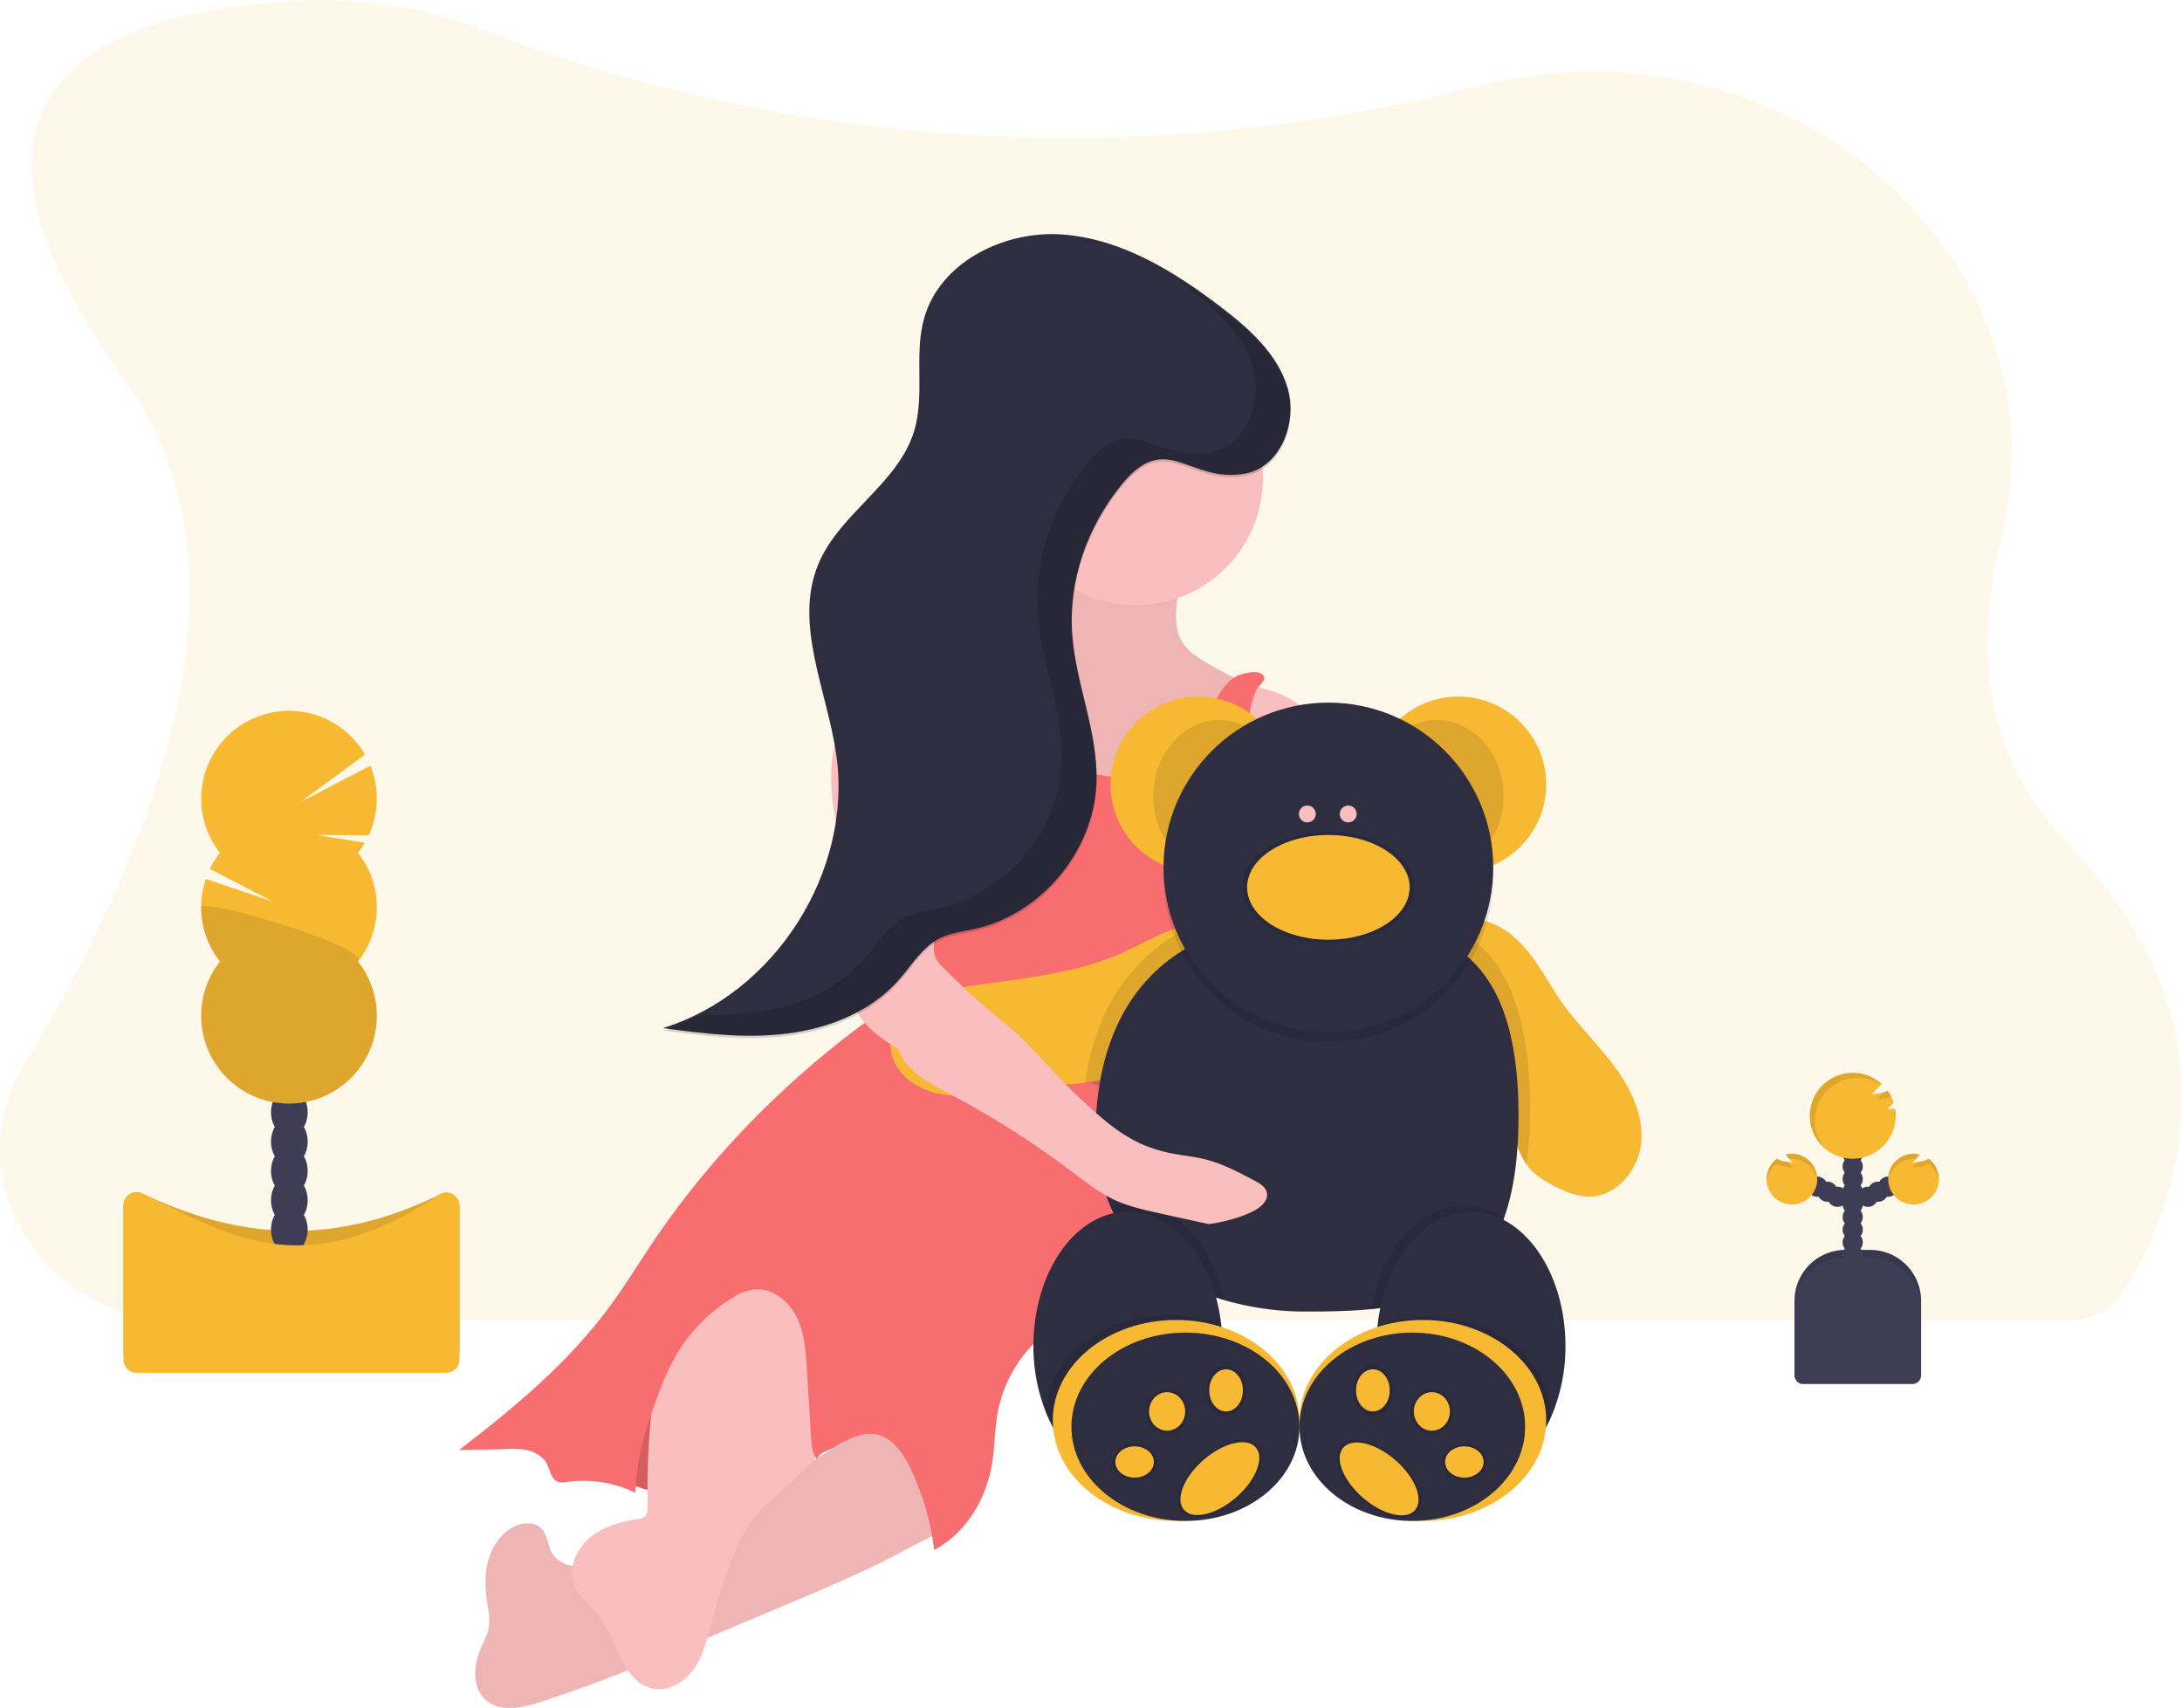 <svg id="b1963b85-c347-4956-930f-34a6d8b2e2a7" data-name="Layer 1" xmlns="http://www.w3.org/2000/svg" width="1071.08" height="838.44" viewBox="0 0 1071.08 838.44"><title>teddy bear</title><path d="M1123.35,632a197.3,197.3,0,0,1-16.41,32.55c0,.08-.1.17-.16.25a30.7,30.7,0,0,1-26,14H152.65c-67.75,0-110.2-69.94-76.23-125.81,61.13-100.5,118.89-240,49-336.14C13.19,62.26,134.07,34.21,213.81,31a221.52,221.52,0,0,1,89.86,15.17c36.84,14.48,104.17,36.62,191.89,46.78,2.88.34,5.78.66,8.72,1a813.59,813.59,0,0,0,139.78,2.61h0c1.37-.07,2.74-.18,4.14-.28A806,806,0,0,0,784.93,74.36c2.91-.73,5.78-1.42,8.63-2.11C943.2,36.49,1081.14,158.34,1046.65,296c-12.75,50.94-9.51,105.23,33,149.14C1149.2,516.92,1140.77,587.52,1123.35,632Z" transform="translate(-64.46 -30.78)" fill="#f7b832" opacity="0.1"/><path d="M905.87,613.57H918a25,25,0,0,1,25,25v37.11a0,0,0,0,1,0,0H880.87a0,0,0,0,1,0,0V638.57a25,25,0,0,1,25-25Z" fill="#3f3d56"/><path d="M905.87,613.57H918a25,25,0,0,1,25,25v37.11a0,0,0,0,1,0,0H880.87a0,0,0,0,1,0,0V638.57a25,25,0,0,1,25-25Z" opacity="0.1"/><circle cx="909.44" cy="622.27" r="4.97" fill="#3f3d56"/><circle cx="909.44" cy="616.06" r="4.97" fill="#3f3d56"/><circle cx="909.44" cy="609.85" r="4.97" fill="#3f3d56"/><circle cx="909.44" cy="603.63" r="4.97" fill="#3f3d56"/><circle cx="909.44" cy="597.42" r="4.97" fill="#3f3d56"/><circle cx="909.44" cy="591.21" r="4.97" fill="#3f3d56"/><circle cx="909.44" cy="585" r="4.97" fill="#3f3d56"/><circle cx="916.9" cy="587.49" r="4.97" fill="#3f3d56"/><circle cx="921.87" cy="585" r="4.97" fill="#3f3d56"/><circle cx="926.83" cy="582.52" r="4.97" fill="#3f3d56"/><circle cx="909.44" cy="578.79" r="4.97" fill="#3f3d56"/><circle cx="909.44" cy="572.58" r="4.97" fill="#3f3d56"/><circle cx="909.44" cy="566.37" r="4.97" fill="#3f3d56"/><circle cx="909.44" cy="560.16" r="4.97" fill="#3f3d56"/><path d="M994.5,574.91c-1.23.18-2.47.31-3.71.39A28.56,28.56,0,0,0,994,572a21.22,21.22,0,0,0-3-5.83,10.22,10.22,0,0,1-4,1.26c-1.23.18-2.47.32-3.71.4a68.41,68.41,0,0,0,4.75-5A21.1,21.1,0,1,0,995,578.51a20.68,20.68,0,0,0-.32-3.63Z" transform="translate(-64.46 -30.78)" fill="#f7b832"/><path d="M1011.11,599.6a9.83,9.83,0,0,1-4.18,1.4c-1.23.18-2.47.31-3.71.39a36.4,36.4,0,0,0,3.68-3.82,12.44,12.44,0,1,0,4.21,2Z" transform="translate(-64.46 -30.78)" fill="#f7b832"/><circle cx="901.99" cy="587.49" r="4.97" fill="#3f3d56"/><circle cx="897.02" cy="585" r="4.97" fill="#3f3d56"/><circle cx="892.05" cy="582.52" r="4.97" fill="#3f3d56"/><path d="M936.7,599.6a9.78,9.78,0,0,0,4.18,1.4c1.23.18,2.47.31,3.71.39a35.42,35.42,0,0,1-3.68-3.82,12.44,12.44,0,1,1-4.21,2Z" transform="translate(-64.46 -30.78)" fill="#f7b832"/><path d="M905.87,617.3H918a25,25,0,0,1,25,25v32.87a4.24,4.24,0,0,1-4.24,4.24H885.11a4.24,4.24,0,0,1-4.24-4.24V642.3A25,25,0,0,1,905.87,617.3Z" fill="#3f3d56"/><g opacity="0.1"><path d="M994.88,576.27a18.83,18.83,0,0,1-1.6,1.52c.57,0,1.13-.09,1.7-.15C995,577.18,994.93,576.72,994.88,576.27Z" transform="translate(-64.46 -30.78)"/><path d="M985.82,570.33c1.25-.08,2.48-.21,3.72-.39a12,12,0,0,0,3.23-.88,21.92,21.92,0,0,0-1.74-2.87,7.52,7.52,0,0,1-2,.85A28.79,28.79,0,0,1,985.82,570.33Z" transform="translate(-64.46 -30.78)"/><path d="M955.27,581a21.08,21.08,0,0,1,32.5-17.76l.32-.34a21.1,21.1,0,1,0-27.82,31.73A21,21,0,0,1,955.27,581Z" transform="translate(-64.46 -30.78)"/></g><g opacity="0.1"><path d="M1003.22,603.87c1.24-.08,2.48-.21,3.71-.39a9.7,9.7,0,0,0,4.18-1.4,12.43,12.43,0,0,1,5,8.8,11.38,11.38,0,0,0,.07-1.31,12.38,12.38,0,0,0-5-10,9.83,9.83,0,0,1-4.18,1.4l-1,.12A25.37,25.37,0,0,1,1003.22,603.87Z" transform="translate(-64.46 -30.78)"/><path d="M1003.72,599.63a10.19,10.19,0,0,1,1.24.09c.65-.69,1.29-1.43,1.94-2.15a12.4,12.4,0,0,0-15.6,12c0,.42,0,.83.06,1.24A12.42,12.42,0,0,1,1003.72,599.63Z" transform="translate(-64.46 -30.78)"/></g><g opacity="0.1"><path d="M944.59,603.87c-1.24-.08-2.48-.21-3.71-.39a9.65,9.65,0,0,1-4.18-1.4,12.43,12.43,0,0,0-5,8.8,11.38,11.38,0,0,1-.07-1.31,12.38,12.38,0,0,1,5-10,9.78,9.78,0,0,0,4.18,1.4l1,.12A23.67,23.67,0,0,0,944.59,603.87Z" transform="translate(-64.46 -30.78)"/><path d="M944.09,599.63a10.36,10.36,0,0,0-1.25.09c-.64-.69-1.28-1.43-1.93-2.15a12.4,12.4,0,0,1,15.6,12c0,.42,0,.83-.06,1.24A12.42,12.42,0,0,0,944.09,599.63Z" transform="translate(-64.46 -30.78)"/></g><path d="M283.54,700.87h-152a6.46,6.46,0,0,1-6.46-6.46V622.5a6.45,6.45,0,0,1,9.23-5.83C178,637.39,225,644.5,280.64,617a6.47,6.47,0,0,1,9.36,5.77v71.66A6.46,6.46,0,0,1,283.54,700.87Z" transform="translate(-64.46 -30.78)" fill="#f7b832"/><path d="M283.54,700.87h-152a6.46,6.46,0,0,1-6.46-6.46V622.5a6.45,6.45,0,0,1,9.23-5.83C178,637.39,225,644.5,280.64,617a6.47,6.47,0,0,1,9.36,5.77v71.66A6.46,6.46,0,0,1,283.54,700.87Z" transform="translate(-64.46 -30.78)" opacity="0.1"/><ellipse cx="142.03" cy="603.61" rx="9" ry="11.78" fill="#3f3d56"/><ellipse cx="142.03" cy="589.21" rx="9" ry="11.78" fill="#3f3d56"/><ellipse cx="142.03" cy="574.81" rx="9" ry="11.78" fill="#3f3d56"/><ellipse cx="142.03" cy="560.41" rx="9" ry="11.78" fill="#3f3d56"/><ellipse cx="142.03" cy="546.01" rx="9" ry="11.78" fill="#3f3d56"/><ellipse cx="142.03" cy="531.61" rx="9" ry="11.78" fill="#3f3d56"/><ellipse cx="142.03" cy="517.21" rx="9" ry="11.78" fill="#3f3d56"/><path d="M240.18,449.45a42.85,42.85,0,0,0,3.35-4.94l-23.65-3.88,25.58.19a43.24,43.24,0,0,0,.82-34.16L212,424.46l31.64-23.26a43.11,43.11,0,1,0-71.2,48.25,43,43,0,0,0-4.92,7.86l30.7,15.95-32.73-11a43.11,43.11,0,0,0,6.95,40.49,43.11,43.11,0,1,0,67.77,0,43.14,43.14,0,0,0,0-53.31Z" transform="translate(-64.46 -30.78)" fill="#f7b832"/><path d="M163.18,476.1a43,43,0,0,0,9.23,26.66,43.11,43.11,0,1,0,67.77,0C246,495.42,163.18,471.26,163.18,476.1Z" transform="translate(-64.46 -30.78)" opacity="0.1"/><path d="M283.54,704.68h-152a6.47,6.47,0,0,1-6.46-6.47V622.5a6.45,6.45,0,0,1,9.23-5.83c43.67,20.72,78.3,44.87,146.33.31,4-2.63,9.36,1,9.36,5.77v75.46A6.47,6.47,0,0,1,283.54,704.68Z" transform="translate(-64.46 -30.78)" fill="#f7b832"/><path d="M354.3,724.89l21.56,35.17s51.05,22.69,113.45-35.17,0-107.77,0-107.77l-76,19.58Z" transform="translate(-64.46 -30.78)" fill="#f86d70"/><path d="M354.3,724.89l21.56,35.17s51.05,22.69,113.45-35.17,0-107.77,0-107.77l-76,19.58Z" transform="translate(-64.46 -30.78)" opacity="0.15"/><path d="M453.91,817l-29.68,12.53c-31.17,13.17-62.39,26.36-94.59,36.77-8.83,2.86-19.52,5.17-26.55-.88s-6.31-17.18-2.59-25.59c1.38-3.12,3.1-6.13,3.78-9.47.9-4.4-.09-8.94-.75-13.39-1-6.81-1.18-13.87.7-20.49s6-12.8,12.1-16.06c4.49-2.42,10.75-2.8,14.16,1,2.79,3.1,2.75,7.83,4.76,11.49,2.67,4.84,8.67,7.07,14.19,6.83s10.73-2.52,15.8-4.75c40.12-17.67,80.41-35.44,117.45-58.9,6.41-4.05,12.73-8.29,19.48-11.74a96.61,96.61,0,0,1,20.42-7.71,3.25,3.25,0,0,1,2.38,0,3.33,3.33,0,0,1,1.24,2.54c1.53,9.75,3.06,19.51,3.95,29.34.7,7.71,3.33,21.3.32,28.62-2.47,6-15.44,11-21,14.1-8.36,4.59-16.94,8.78-25.61,12.75C473.94,808.53,463.93,812.77,453.91,817Z" transform="translate(-64.46 -30.78)" fill="#fbbebe"/><path d="M453.91,817l-29.68,12.53c-31.17,13.17-62.39,26.36-94.59,36.77-8.83,2.86-19.52,5.17-26.55-.88s-6.31-17.18-2.59-25.59c1.38-3.12,3.1-6.13,3.78-9.47.9-4.4-.09-8.94-.75-13.39-1-6.81-1.18-13.87.7-20.49s6-12.8,12.1-16.06c4.49-2.42,10.75-2.8,14.16,1,2.79,3.1,2.75,7.83,4.76,11.49,2.67,4.84,8.67,7.07,14.19,6.83s10.73-2.52,15.8-4.75c40.12-17.67,80.41-35.44,117.45-58.9,6.41-4.05,12.73-8.29,19.48-11.74a96.61,96.61,0,0,1,20.42-7.71,3.25,3.25,0,0,1,2.38,0,3.33,3.33,0,0,1,1.24,2.54c1.53,9.75,3.06,19.51,3.95,29.34.7,7.71,3.33,21.3.32,28.62-2.47,6-15.44,11-21,14.1-8.36,4.59-16.94,8.78-25.61,12.75C473.94,808.53,463.93,812.77,453.91,817Z" transform="translate(-64.46 -30.78)" opacity="0.05"/><path d="M452.15,759.12c-5.65,5.08-11.81,9.66-16.67,15.49-5.89,7.07-9.61,15.67-12.83,24.29a287.34,287.34,0,0,0-8.84,27.93c-2.07,7.88-3.88,16.06-8.45,22.8s-12.75,11.8-20.71,10c-6.95-1.53-11.93-7.7-15.12-14.07s-5.24-13.36-9.38-19.16C355.52,820,348.3,815,346.08,807.33c-2.34-8.06,1.87-17,8.43-22.18s15-7.45,23.3-8.73a6.33,6.33,0,0,0,2.6-.77c1.83-1.18,2-3.76,1.93-5.94A386,386,0,0,1,391.65,678c2-9,4.38-18,8.74-26,7.86-14.54,23.83-25.81,40.2-23.54,12,1.66,22.28,10.29,28.39,20.79s8.58,22.7,9.94,34.77,4.91,31.54-.93,42.59A120.92,120.92,0,0,1,452.15,759.12Z" transform="translate(-64.46 -30.78)" fill="#fbbebe"/><path d="M642.53,323.48c-1,7.76-1.78,16.27,2.47,22.85,2.59,4,6.73,6.76,10.82,9.23a194.52,194.52,0,0,0,18.37,9.77,3.72,3.72,0,0,1,1.81,1.36,3.64,3.64,0,0,1-.07,2.71,581.43,581.43,0,0,1-27.37,74.1,9.54,9.54,0,0,1-2.49,3.78,9.28,9.28,0,0,1-4.15,1.54,122.69,122.69,0,0,1-85.75-15.63,43.64,43.64,0,0,1-8.57-6.45,37.73,37.73,0,0,1-6-8.37c-12-21.8-10.62-48.2-8.93-73A63.63,63.63,0,0,0,553.47,344a28.24,28.24,0,0,0,9.5-3.78c5.65-3.82,8.68-10.41,11.16-16.77a233.6,233.6,0,0,0,9.41-30.13c.88-3.66,41.92,3.7,46.05,4.62,4.55,1,15.39,1.69,16.87,7C647.76,309.51,643.2,318.58,642.53,323.48Z" transform="translate(-64.46 -30.78)" fill="#fbbebe"/><path d="M642.53,323.48c-1,7.76-1.78,16.27,2.47,22.85,2.59,4,6.73,6.76,10.82,9.23a194.52,194.52,0,0,0,18.37,9.77,3.72,3.72,0,0,1,1.81,1.36,3.64,3.64,0,0,1-.07,2.71,581.43,581.43,0,0,1-27.37,74.1,9.54,9.54,0,0,1-2.49,3.78,9.28,9.28,0,0,1-4.15,1.54,122.69,122.69,0,0,1-85.75-15.63,43.64,43.64,0,0,1-8.57-6.45,37.73,37.73,0,0,1-6-8.37c-12-21.8-10.62-48.2-8.93-73A63.63,63.63,0,0,0,553.47,344a28.24,28.24,0,0,0,9.5-3.78c5.65-3.82,8.68-10.41,11.16-16.77a233.6,233.6,0,0,0,9.41-30.13c.88-3.66,41.92,3.7,46.05,4.62,4.55,1,15.39,1.69,16.87,7C647.76,309.51,643.2,318.58,642.53,323.48Z" transform="translate(-64.46 -30.78)" opacity="0.05"/><path d="M489.55,533.84c26-1.26,51.42,7.45,75.77,16.75s49.79,18.23,75.79,20c1.83-6.67,3.78-13.37,6.23-19.84a91.85,91.85,0,0,1,9.3-18.5c3.15-4.7,6.88-9.07,9.28-14.18,4.73-10.09,3.81-21.76,3.27-32.88s4.91-46.68,11.28-55.83c-4.51-6.86-9.11-3.36-13.62-10.21-2.4-3.67-11.45,5.79-15,3.16-3.73-2.78-8.34-4.08-12.88-5.14-25.29-6-51.86-6.38-76.43-14.85-6.48-2.23-13.44-5-19.93-2.87a28,28,0,0,0-7.11,4l-15.32,10.85c-1.42,1-2.3.92-3,2.53a90.13,90.13,0,0,0-6.84,26.95c-1,10.83-.09,21.76-1.31,32.56a137.49,137.49,0,0,1-9.46,35.87A235.25,235.25,0,0,1,489.55,533.84Z" transform="translate(-64.46 -30.78)" fill="#f86d70"/><circle cx="557.58" cy="234.65" r="62.4" fill="#fbbebe"/><path d="M539.94,340.2q.75,28,3.18,55.89c.33,3.84.85,8,3.65,10.68a48.5,48.5,0,0,1-20.64,7.64c-4.46-12.22-9-24.89-8.16-37.88.64-10.08,4.3-19.66,5.19-29.7.26-2.87-.49-6.85,2.5-8.4C526.8,337.84,539.94,340.07,539.94,340.2Z" transform="translate(-64.46 -30.78)" fill="#f86d70"/><path d="M504.22,524.55c-4.29.39-8,3-11.51,5.49C451,560.36,414,597.47,385.16,640.25c-7.18,10.65-13.86,21.65-21.5,32-20.28,27.45-46.81,49.6-73.9,70.34,7.07-.32,15-.12,22.08-.44,3.9-.18,7.87-.35,11.67.56s7.49,3.09,9.32,6.54c1.69,3.18,2.14,7.65,5.51,8.92a9.53,9.53,0,0,0,4.66.06,58.12,58.12,0,0,1,33.3,5.32,122.31,122.31,0,0,1,3.82-25.37c1.2-4.78,2.76-9.46,4.36-14.13,3.59-10.45,7.42-20.91,13.28-30.29a80,80,0,0,1,26.31-25.94,26.84,26.84,0,0,1,9.84-4c8.81-1.29,17.31,5.08,21.38,13s4.69,17.1,5.23,26q1,16.35,2,32.71c.24,3.95.55,8.12,2.77,11.4,1.74-3.36,5.92-4,9.17-5.94,6.21-3.69,13.18-7.52,20.26-6.07,7.89,1.6,13,9.17,16.51,16.41A126.26,126.26,0,0,1,523,791.67c14.75-7.9,24.34-22.93,27.84-39.3,2-9.25,1.65-18.87,3.38-28.17a65.45,65.45,0,0,1,16.41-32.54c18.63-19.95,48.27-26.78,66.6-47,2.41-2.67,4.67-5.72,5.11-9.29.52-4.27-1.68-8.42-1.78-12.72-.16-7.28,5.46-13.18,10-18.85a84.6,84.6,0,0,0,11-17.7c1.54-3.35,2.89-7,2.57-10.64s-2.72-7.42-6.34-8.16c-6.62-1.35-13.2,7.35-19.15,4.13a10.16,10.16,0,0,1-3.56-3.9,60.72,60.72,0,0,1-7.83-20.07c-15-5.47-30.79-7.41-46.25-11.33-6.58-1.67-13-3.89-19.52-5.8C543.05,524.92,523.43,524.84,504.22,524.55Z" transform="translate(-64.46 -30.78)" fill="#f86d70"/><path d="M489.55,533.84c26-1.26,51.42,7.45,75.77,16.75s49.79,18.23,75.79,20c1.83-6.67,3.78-13.37,6.23-19.84-2.33-1.33-5.16-2.27-7.18-3.24a353.05,353.05,0,0,0-38-15.74,359.28,359.28,0,0,0-80.71-17.95c-7.24-.76-14.52-1.28-21.8-1.58A235.25,235.25,0,0,1,489.55,533.84Z" transform="translate(-64.46 -30.78)" fill="#f86d70"/><path d="M489.55,533.84c26-1.26,51.42,7.45,75.77,16.75s49.79,18.23,75.79,20c1.83-6.67,3.78-13.37,6.23-19.84-2.33-1.33-5.16-2.27-7.18-3.24a353.05,353.05,0,0,0-38-15.74,359.28,359.28,0,0,0-80.71-17.95c-7.24-.76-14.52-1.28-21.8-1.58A235.25,235.25,0,0,1,489.55,533.84Z" transform="translate(-64.46 -30.78)" opacity="0.15"/><path d="M672.24,367.7A47.57,47.57,0,0,1,721.68,413,80.79,80.79,0,0,1,720,431.26c-5.92,32.25-18,64.95-10.81,96.94,2.11,9.44,5.87,18.56,6.57,28.2a91,91,0,0,1-.43,14l-3.84,46.13c5.4,6,12.65,11.42,18.56,17s11.29,12.11,13.19,20a45.17,45.17,0,0,1,.78,12.67c-.1,2.16-.34,4.54-1.91,6s-4.85,1.1-5.16-1c-1.08,2.82-5.55,2.58-7.54.31s-2.32-5.5-2.91-8.47a38.75,38.75,0,0,0-5.7-13.88c-1.27,1.88-1,4.35-1.25,6.6s-1.59,4.86-3.86,4.85c-2.74,0-3.78-3.53-4.15-6.25-.51-3.83-1.32-7.73-3.36-11s-5.54-5.89-9.41-5.93a3.4,3.4,0,0,1,2.33,2.54,25.08,25.08,0,0,1-12.35,1.28,15.39,15.39,0,0,1-6.67-2.45c-3.34-2.37-5.12-6.44-5.75-10.49s-.3-8.17-.25-12.27c.2-17.1-4.84-33.77-9.83-50.13-3.84-12.58-7.27-25-6.1-38.08.56-6.25,2.1-12.36,3-18.57,3.23-22.5-2-46.42,6.42-67.55.88-2.23,1.94-4.54,1.66-6.92a12,12,0,0,0-2.81-5.63A72.21,72.21,0,0,0,654,415a15.21,15.21,0,0,0,2.36-4.92C660.15,395.61,662.93,379.43,672.24,367.7Z" transform="translate(-64.46 -30.78)" fill="#fbbebe"/><path d="M678.6,377.37A213,213,0,0,0,674,402.25c-1.8,17.25,1.92,16.05-2.62,32.78-11.07-5.82-23.5,7.3-34.57,1.48-1-.55-2.2-1.25-2.4-2.41a4,4,0,0,1,1.1-2.84,121.87,121.87,0,0,0,16.22-30.36c3.11-8.57,5.27-17.5,9.24-25.7,2.34-4.85,5.47-9.56,10.11-12.29,2.57-1.51,13-4.34,14,.66.27,1.45-3,4.27-3.75,5.63A31,31,0,0,0,678.6,377.37Z" transform="translate(-64.46 -30.78)" fill="#f86d70"/><circle cx="588.25" cy="385.08" r="43.12" fill="#f7b832"/><circle cx="715.86" cy="385.08" r="43.12" fill="#f7b832"/><ellipse cx="705.37" cy="390.84" rx="32.64" ry="37.36" opacity="0.1"/><ellipse cx="598.74" cy="390.84" rx="32.64" ry="37.36" opacity="0.1"/><path d="M870.08,591.59c-1.24,13.42-12,26.52-25.48,26.6-6,0-11.67-2.35-17-5.08-4.62-2.37-9.18-5.11-12.53-9.08-.49-.58-.94-1.17-1.37-1.78-5.34-7.58-6.46-17.64-11.11-25.8-8.35-14.67-26.19-20.61-42.61-24.52a505,505,0,0,0-52.49-9.62c-12-1.56-24.19-2.68-36.21-1.2-25.58,3.15-48.68,17.83-74.15,21.19-.86.11-1.72.21-2.59.3-8,.8-16.11.4-24.13,1.14-13.35,1.23-26.49,5.63-39.87,4.72s-27.83-9.63-28.78-23c-.67-9.42,5.73-18.23,13.83-23.08s17.67-6.5,27-7.85c24.77-3.59,50.2-5.87,73-16.11,8.16-3.66,15.9-8.31,24.33-11.29a50.19,50.19,0,0,1,11.61-2.67,30.89,30.89,0,0,1,14.64,1.87l-12,4.56,117.17-8.27,4.62-.32c5.55-.39,11.2-.78,16.63.45,9.34,2.12,17,8.82,22.91,16.38s10.32,16.15,15.86,24c7.79,11,17.66,20.36,25.65,31.2S871.31,578.18,870.08,591.59Z" transform="translate(-64.46 -30.78)" fill="#f7b832"/><path d="M815.47,574.33a206.35,206.35,0,0,1-1.73,27.92c-5.34-7.58-6.46-17.64-11.11-25.8-8.35-14.67-26.19-20.61-42.61-24.52a505,505,0,0,0-52.49-9.62c-12-1.56-24.19-2.68-36.21-1.2-25.58,3.15-48.68,17.83-74.15,21.19,5.54-39.56,25.55-64.9,54.45-77.85,15.69-7,34-10.4,54.09-10.4,24.66,0,47.41,1,65.74,8.56C798.17,493.61,815.47,518.49,815.47,574.33Z" transform="translate(-64.46 -30.78)" opacity="0.1"/><path d="M809.85,578.32c0,21.13-2.53,37.65-7.15,50.55-11.34,31.63-35.19,41.54-64.87,44.52-10,1-20.61,1.22-31.65,1.22a143.16,143.16,0,0,1-41.13-5.72c-24.75-7.45-45.06-22.36-55.39-45.62-5.57-12.52-8.24-27.45-7.16-44.95C606.64,511.56,648.92,482,706.18,482S809.85,487.93,809.85,578.32Z" transform="translate(-64.46 -30.78)" fill="#2f2e41"/><circle cx="652.06" cy="430.57" r="80.93" opacity="0.1"/><circle cx="652.06" cy="425.84" r="80.93" fill="#2f2e41"/><circle cx="641.72" cy="399.56" r="4.14" fill="#fbbebe"/><circle cx="661.8" cy="399.56" r="4.14" fill="#fbbebe"/><ellipse cx="652.06" cy="435.59" rx="42.24" ry="27.22" opacity="0.1"/><ellipse cx="652.06" cy="435.59" rx="39.88" ry="25.7" fill="#f7b832"/><path d="M665.05,668.89c-24.75-7.45-45.06-22.36-55.39-45.62a33.19,33.19,0,0,1,10.86-1.83C641.63,621.44,659.44,641.47,665.05,668.89Z" transform="translate(-64.46 -30.78)" opacity="0.1"/><path d="M664.53,691.45c0,36.37-20.76,65.86-46.37,65.86-17.35,0-32.47-13.52-40.42-33.56a87.83,87.83,0,0,1-6-32.3c0-36.38,20.77-65.87,46.38-65.87,23.11,0,42.28,24,45.79,55.46A91,91,0,0,1,664.53,691.45Z" transform="translate(-64.46 -30.78)" fill="#2f2e41"/><path d="M664.53,691.45c0,36.37-20.76,65.86-46.37,65.86-17.35,0-32.47-13.52-40.42-33.56,1.26-26.33,27.86-47.37,60.5-47.37A71.9,71.9,0,0,1,664,681,91,91,0,0,1,664.53,691.45Z" transform="translate(-64.46 -30.78)" opacity="0.1"/><ellipse cx="577.33" cy="697.29" rx="60.55" ry="49.33" fill="#f7b832"/><ellipse cx="581.9" cy="700.39" rx="55.97" ry="46.23" fill="#2f2e41"/><ellipse cx="601.84" cy="682.52" rx="9.75" ry="12.18" opacity="0.1"/><ellipse cx="601.84" cy="682.52" rx="8.27" ry="10.34" fill="#f7b832"/><ellipse cx="572.9" cy="692.86" rx="10.25" ry="10.93" opacity="0.1"/><ellipse cx="572.9" cy="692.86" rx="8.86" ry="9.45" fill="#f7b832"/><ellipse cx="556.95" cy="717.67" rx="10.93" ry="8.88" opacity="0.1"/><ellipse cx="556.95" cy="717.67" rx="9.45" ry="7.68" fill="#f7b832"/><ellipse cx="663.25" cy="756.69" rx="24.98" ry="13.06" transform="translate(-398.22 590.07) rotate(-41.01)" opacity="0.1"/><ellipse cx="663.25" cy="756.69" rx="23.35" ry="12.2" transform="translate(-398.22 590.07) rotate(-41.01)" fill="#f7b832"/><path d="M802.7,628.87c-11.34,31.63-35.19,41.54-64.87,44.52,4.8-29.1,23.19-50.77,45.14-50.77A35.19,35.19,0,0,1,802.7,628.87Z" transform="translate(-64.46 -30.78)" opacity="0.1"/><path d="M832.89,691.45a86.88,86.88,0,0,1-7.09,35c-8.2,18.54-22.73,30.86-39.28,30.86-25.61,0-46.37-29.49-46.37-65.86a93,93,0,0,1,.55-10.25c3.47-31.51,22.66-55.62,45.82-55.62C812.13,625.58,832.89,655.07,832.89,691.45Z" transform="translate(-64.46 -30.78)" fill="#2f2e41"/><path d="M825.8,726.3v.15c-8.2,18.54-22.73,30.86-39.28,30.86-25.61,0-46.37-29.49-46.37-65.86a93,93,0,0,1,.55-10.25A72.1,72.1,0,0,1,765.25,677C798.69,677,825.8,699.05,825.8,726.3Z" transform="translate(-64.46 -30.78)" opacity="0.1"/><ellipse cx="698.43" cy="697.29" rx="60.55" ry="49.33" fill="#f7b832"/><ellipse cx="693.26" cy="700.39" rx="55.38" ry="46.23" fill="#2f2e41"/><ellipse cx="673.91" cy="682.52" rx="9.92" ry="12.41" opacity="0.1"/><ellipse cx="673.91" cy="682.52" rx="8.27" ry="10.34" fill="#f7b832"/><ellipse cx="702.86" cy="692.86" rx="10.25" ry="10.93" opacity="0.1"/><ellipse cx="702.86" cy="692.86" rx="8.86" ry="9.45" fill="#f7b832"/><ellipse cx="718.81" cy="717.67" rx="10.93" ry="8.88" opacity="0.1"/><ellipse cx="718.81" cy="717.67" rx="9.45" ry="7.68" fill="#f7b832"/><ellipse cx="741.42" cy="756.69" rx="13.06" ry="24.98" transform="translate(-380.54 788.92) rotate(-48.99)" opacity="0.1"/><ellipse cx="741.42" cy="756.69" rx="12.2" ry="23.35" transform="translate(-380.54 788.92) rotate(-48.99)" fill="#f7b832"/><path d="M528.49,342.24a49.23,49.23,0,0,0-30.94-.17c-4.91,1.61-9.76,4.17-12.68,8.45-2.34,3.43-3.22,7.63-4,11.7q-3.72,18.48-7.22,37c-2.7,14.25-.43,28.85,2.69,43s5.62,28.7,7.4,43.21a80.4,80.4,0,0,1,.78,16.68c-.54,6.28-2.43,12.56-1.42,18.78,1.86,11.43,12.61,18.92,22.43,25.06,3.63,10.74,15,16.5,25,21.79a442.47,442.47,0,0,1,59.92,38.08c6.69,5,13.3,10.33,20.89,13.88,7.1,3.33,14.82,5,22.48,6.72l24,5.26c7.14-1,15-3,21.49-6.16,3.78-1.87,7.95-5.28,7-9.38-.67-2.76-3.42-4.4-5.92-5.73-8-4.23-16-8.5-24.75-10.62-4.84-1.18-9.82-1.68-14.73-2.58a71,71,0,0,1-15.45-4.55c-12.39-5.37-22.47-14.85-32.27-24.15-9.27-8.78-17.45-18.12-26.34-27.28A155.61,155.61,0,0,0,553.88,530a337.69,337.69,0,0,1-28.26-26.15c-5-5.22-1.88-14.18-1.43-21.42.66-10.5-1.72-20.92-3.72-31.25-1-5.16-1.9-10.4-1.57-15.64.5-8,3.81-15.48,6.26-23.09A110.88,110.88,0,0,0,529,360.7C528,354.51,526.88,348.3,528.49,342.24Z" transform="translate(-64.46 -30.78)" fill="#fbbebe"/><path d="M675.79,263.24c17.32-3.24,25.73-25.15,20.72-42.05s-19.1-29.34-33.12-40C640.5,163.75,614.69,148,586,145.89s-60.38,13.68-68,41.41c-4.94,17.95.61,37.64-4.92,55.42-8,25.68-36.49,40.07-46.88,64.88-12.33,29.48,4.32,62.22,8.8,93.86,8.06,57-30.09,117.07-85.14,134,20.34,2.81,41,5.24,61.35,2.64s40.71-10.75,54.32-26.12c6.45-7.29,11.6-16.31,20.31-20.66,5.2-2.59,11.11-3.22,16.78-4.46,32.85-7.16,58.86-38.3,60.07-71.89.88-24.39-9.86-47.74-11.84-72.07-2.18-26.87,7.24-53.35,24.1-74.12C637.31,241.25,648.1,268.42,675.79,263.24Z" transform="translate(-64.46 -30.78)" fill="#2f2e41"/><path d="M696.51,222.33c-5-16.9-19.1-29.35-33.12-40a273.69,273.69,0,0,0-23.85-16.42c2.3,1.67,4.58,3.37,6.83,5.08,14,10.67,28.12,23.13,33.13,40s-3.4,38.81-20.73,42.05c-27.68,5.18-38.48-22-60.84,5.53-16.86,20.77-26.28,47.25-24.09,74.12,2,24.33,12.71,47.68,11.83,72.07-1.21,33.59-27.22,64.73-60.06,71.89-5.68,1.24-11.59,1.87-16.79,4.46-8.71,4.35-13.86,13.37-20.31,20.66-13.61,15.37-33.95,23.52-54.31,26.12a153.87,153.87,0,0,1-25.57,1,110.79,110.79,0,0,1-18.77,7.74c20.34,2.81,41,5.25,61.35,2.65s40.71-10.75,54.32-26.13c6.45-7.29,11.6-16.3,20.31-20.65,5.2-2.6,11.11-3.22,16.78-4.46,32.85-7.17,58.86-38.3,60.07-71.9.88-24.39-9.86-47.74-11.84-72.06-2.18-26.87,7.24-53.36,24.1-74.12,22.36-27.53,33.15-.36,60.84-5.53C693.11,261.14,701.52,239.23,696.51,222.33Z" transform="translate(-64.46 -30.78)" opacity="0.15"/></svg>